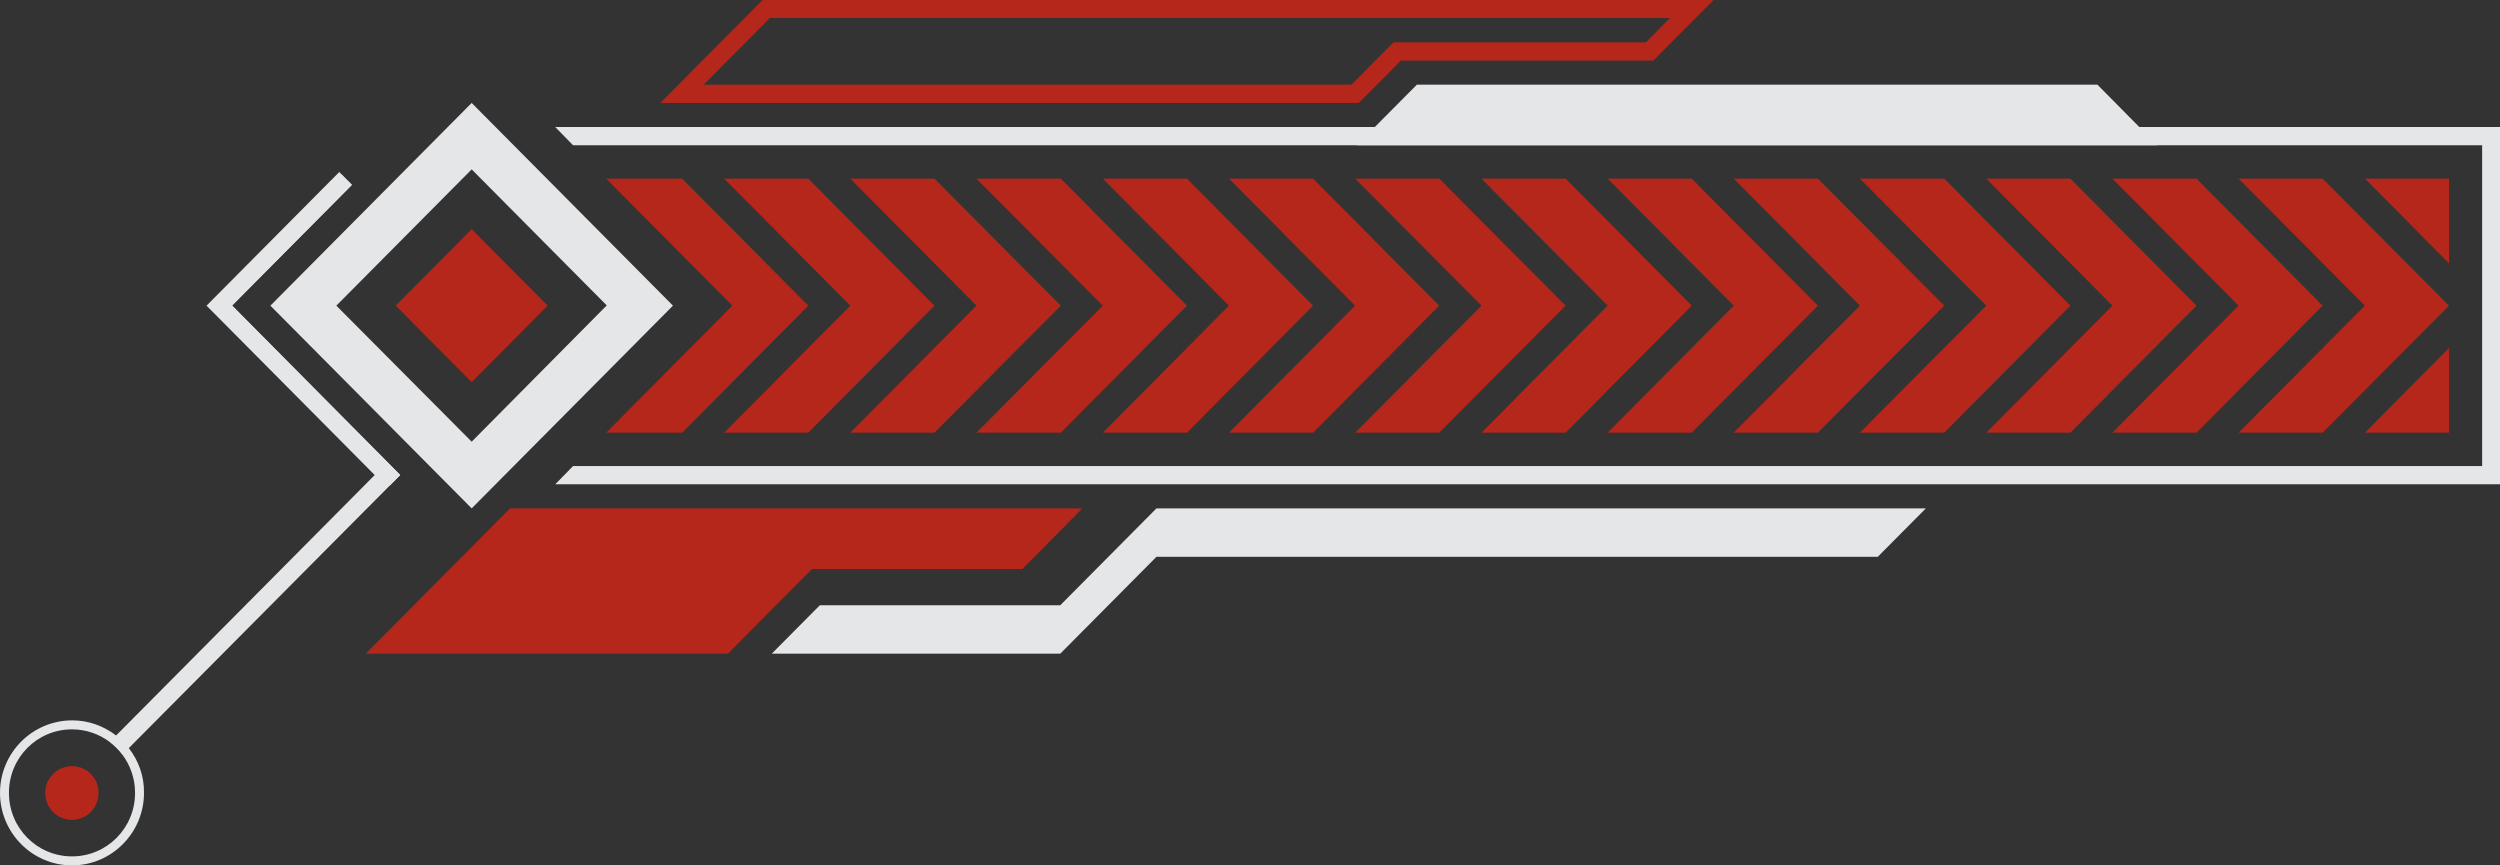 <svg width="416" height="144" viewBox="0 0 416 144" fill="none" xmlns="http://www.w3.org/2000/svg">
<rect x="0" y="0" width="416" height="144" fill="#333333" stroke="none"/>
<path d="M134.498 50.862L113.51 72H100.874L116.921 55.839L121.862 50.862L116.921 45.886L100.874 29.725H113.51L134.498 50.862Z" fill="#B6271B"/>
<path d="M120.506 29.725L141.494 50.862L120.506 72H134.498L155.486 50.862L134.498 29.725H120.506Z" fill="#B6271B"/>
<path d="M141.494 29.725L162.482 50.862L141.494 72H155.486L176.518 50.862L155.486 29.725H141.494Z" fill="#B6271B"/>
<path d="M162.482 29.725L183.514 50.862L162.482 72H176.518L197.506 50.862L176.518 29.725H162.482Z" fill="#B6271B"/>
<path d="M183.514 29.725L204.502 50.862L183.514 72H197.506L218.494 50.862L197.506 29.725H183.514Z" fill="#B6271B"/>
<path d="M204.502 29.725L225.49 50.862L204.502 72H218.494L239.482 50.862L218.494 29.725H204.502Z" fill="#B6271B"/>
<path d="M225.49 29.725L246.522 50.862L225.49 72H239.482L260.514 50.862L239.482 29.725H225.49Z" fill="#B6271B"/>
<path d="M246.522 29.725L267.51 50.862L246.522 72H260.514L281.502 50.862L260.514 29.725H246.522Z" fill="#B6271B"/>
<path d="M267.51 29.725L288.498 50.862L267.51 72H281.502L302.49 50.862L281.502 29.725H267.51Z" fill="#B6271B"/>
<path d="M288.498 29.725L309.486 50.862L288.498 72H302.49L323.522 50.862L302.49 29.725H288.498Z" fill="#B6271B"/>
<path d="M309.486 29.725L330.518 50.862L309.486 72H323.522L344.51 50.862L323.522 29.725H309.486Z" fill="#B6271B"/>
<path d="M330.518 29.725L351.506 50.862L330.518 72H344.51L365.498 50.862L344.51 29.725H330.518Z" fill="#B6271B"/>
<path d="M351.506 29.725L372.494 50.862L351.506 72H365.498L386.486 50.862L365.498 29.725H351.506Z" fill="#B6271B"/>
<path d="M372.494 29.725L393.525 50.862L372.494 72H386.486L407.517 50.862L386.486 29.725H372.494Z" fill="#B6271B"/>
<path d="M407.517 29.725H393.525L407.517 43.817V29.725Z" fill="#B6271B"/>
<path d="M407.517 57.908L393.525 72H407.517V57.908Z" fill="#B6271B"/>
<path d="M416 21.138V80.587H92.391L95.364 77.549H413.027V24.176H95.364L92.391 21.138H416Z" fill="#E5E6E8"/>
<path d="M78.487 17.13L44.993 50.862L78.487 84.595L85.483 77.549L111.98 50.862L78.487 17.13ZM78.487 73.497L55.968 50.862L78.487 28.184L100.961 50.818L78.487 73.497Z" fill="#E5E6E8"/>
<path d="M38.609 50.862L58.548 30.782L56.799 29.02L40.052 45.886L35.111 50.862L40.052 55.839L64.844 80.808L66.593 79.046L38.609 50.862Z" fill="white"/>
<path d="M126.89 0L109.881 17.13H226.102L233.098 10.084H275.118L285.131 0H126.89ZM273.894 7.046H231.874L224.878 14.092H117.095L128.114 2.994H277.873L273.894 7.046Z" fill="#B6271B"/>
<path d="M349.013 14.092H235.765L225.752 24.176H358.983L349.013 14.092Z" fill="#E5E6E8"/>
<path d="M180.103 84.594L170.134 94.679H135.11L121.118 108.771H60.865L76.737 92.785L84.87 84.594H180.103Z" fill="#B6271B"/>
<path d="M128.42 108.771L136.422 100.712H176.43L192.434 84.594H320.461L312.459 92.653H192.434L176.43 108.771H128.42Z" fill="#E5E6E8"/>
<path d="M66.593 79.046L64.844 80.807L21.425 124.492L20.376 125.549C19.764 124.756 19.064 124.007 18.277 123.435L62.352 79.046L34.368 50.862L56.449 28.624L58.548 30.738L38.609 50.818L66.593 79.046Z" fill="#E5E6E8"/>
<path d="M21.469 124.536C20.857 123.743 20.157 123.039 19.37 122.422C17.315 120.837 14.779 119.868 12.024 119.868C5.378 119.868 0 125.284 0 131.934C0 138.584 5.378 144 11.981 144C18.583 144 23.961 138.584 23.961 131.934C24.005 129.16 23.043 126.561 21.469 124.536ZM11.981 142.503C6.165 142.503 1.487 137.791 1.487 131.934C1.487 126.077 6.165 121.365 11.981 121.365C14.342 121.365 16.528 122.158 18.277 123.479C19.064 124.095 19.807 124.8 20.376 125.593C21.688 127.354 22.475 129.556 22.475 131.934C22.475 137.791 17.796 142.503 11.981 142.503Z" fill="#E5E6E8"/>
<path d="M11.98 127.486C9.532 127.486 7.521 129.468 7.521 131.934C7.521 134.4 9.488 136.426 11.98 136.426C14.429 136.426 16.397 134.444 16.397 131.934C16.44 129.468 14.429 127.486 11.98 127.486Z" fill="#B6271B"/>
<path d="M78.487 38.136L65.85 50.862L78.487 63.589L91.123 50.862L78.487 38.136Z" fill="#B6271B"/>
</svg>
